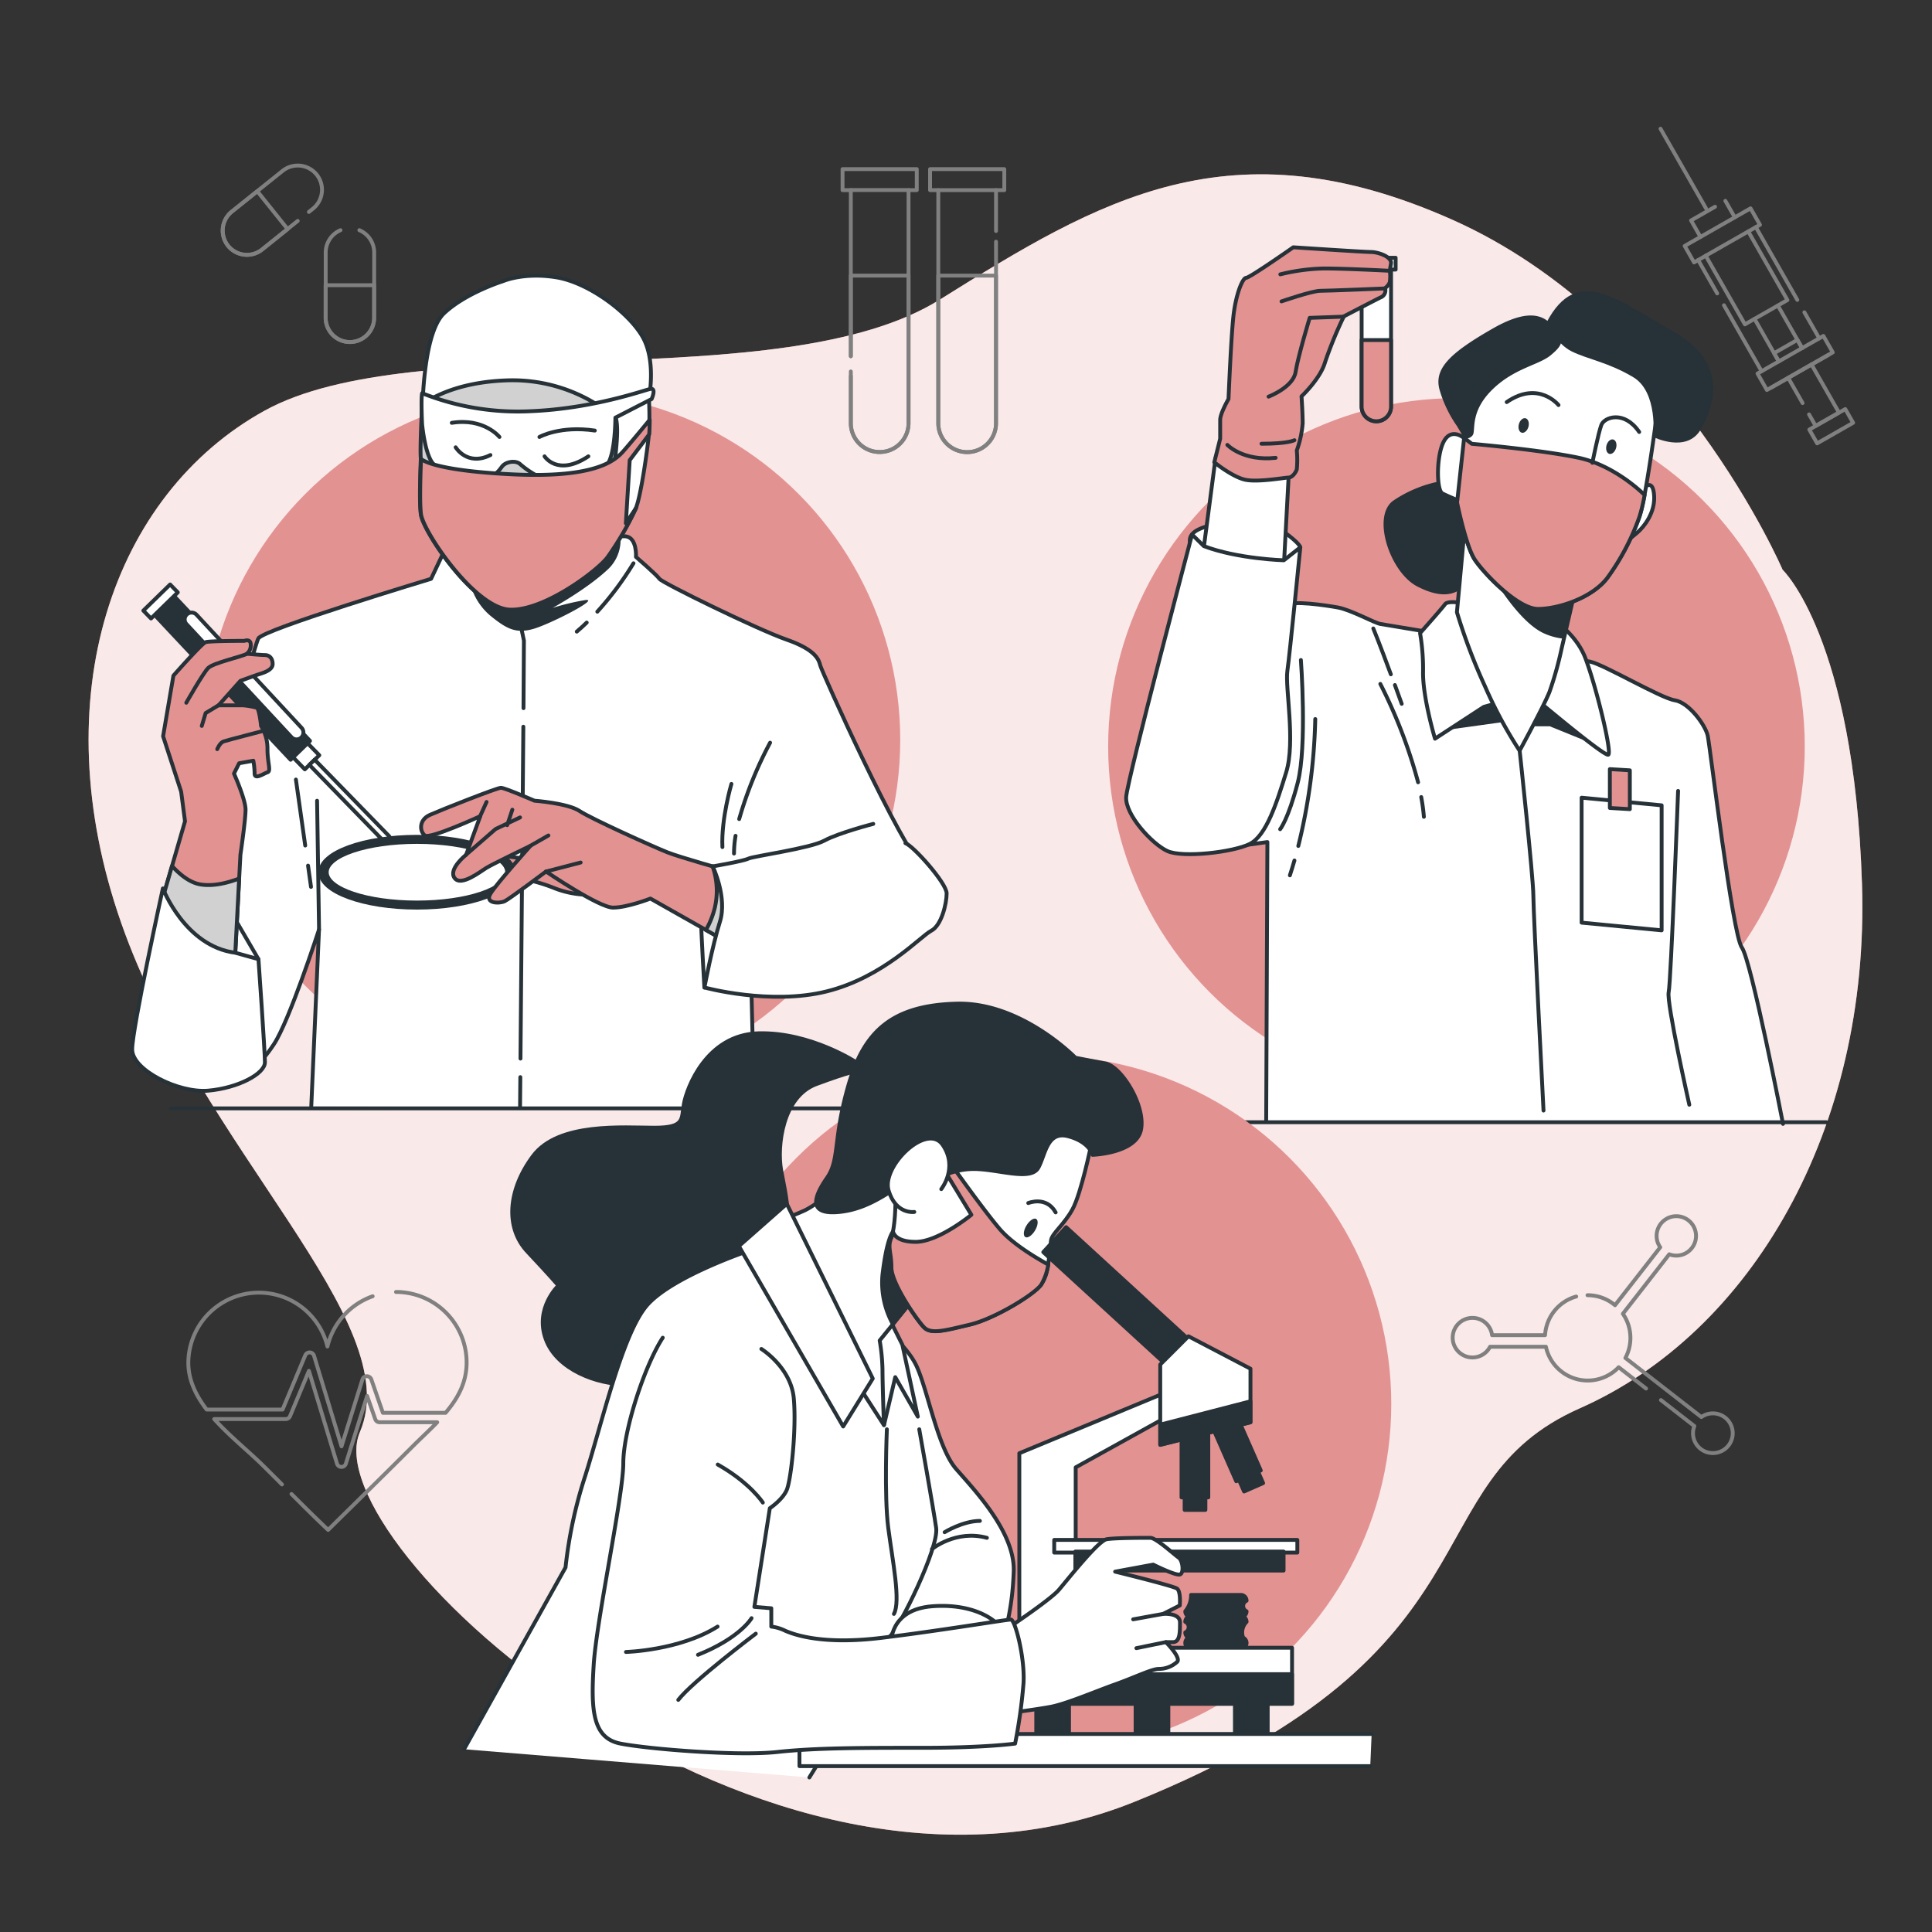 <svg xmlns="http://www.w3.org/2000/svg" viewBox="0 0 500 500"><rect x="0" y="0" width="500" height="500" fill="#333333" stroke="none"/><g id="freepik--background-simple--inject-16"><path d="M461.33,147.44S433.56,82.64,376,56.93,284.43,51.78,243.29,77.5,107.53,84.7,68.44,106.3,10.85,180.35,31.42,239s74.05,102.85,61.71,131.65S197,505.36,293.69,466.27s71-82.28,115.19-101.82,75.08-72,73-135.76S461.33,147.44,461.33,147.44Z" style="fill:#E39292"></path><path d="M461.33,147.44S433.56,82.64,376,56.93,284.43,51.78,243.29,77.5,107.53,84.7,68.44,106.3,10.85,180.35,31.42,239s74.05,102.85,61.71,131.65S197,505.36,293.69,466.27s71-82.28,115.19-101.82,75.08-72,73-135.76S461.33,147.44,461.33,147.44Z" style="fill:#fff;opacity:0.8"></path></g><g id="freepik--Graphics--inject-16"><path d="M93,59.57a6.29,6.29,0,0,1,3.84,5.79V82.25a6.28,6.28,0,0,1-6.28,6.27h0a6.27,6.27,0,0,1-6.27-6.27V65.36a6.3,6.3,0,0,1,3.83-5.79" style="fill:none;stroke:gray;stroke-linecap:round;stroke-linejoin:round"></path><path d="M90.54,88.52h0a6.27,6.27,0,0,1-6.27-6.27V73.8H96.82v8.45A6.28,6.28,0,0,1,90.54,88.52Z" style="fill:none;stroke:gray;stroke-linecap:round;stroke-linejoin:round"></path><path d="M77.05,57.17l-9.23,7.4a6.27,6.27,0,0,1-8.82-1h0a6.29,6.29,0,0,1,1-8.83L73.15,44.21a6.28,6.28,0,0,1,8.82,1h0A6.28,6.28,0,0,1,81,54l-1.06.85" style="fill:none;stroke:gray;stroke-linecap:round;stroke-linejoin:round"></path><path d="M59,63.61h0a6.29,6.29,0,0,1,1-8.83l6.59-5.28,7.85,9.79-6.59,5.28A6.27,6.27,0,0,1,59,63.61Z" style="fill:none;stroke:gray;stroke-linecap:round;stroke-linejoin:round"></path><path d="M407.92,335.54a11.07,11.07,0,0,0-8.06,10H386.15a5.12,5.12,0,1,0-.53,3h14.46a11.06,11.06,0,0,0,18.83,5.3l7.09,5.51" style="fill:none;stroke:gray;stroke-linecap:round;stroke-linejoin:round"></path><path d="M429.85,362.34l8.65,6.73a5,5,0,0,0-.35,1.82,5.14,5.14,0,1,0,2.16-4.16l-19.66-15.29A11,11,0,0,0,420,340l12-15.39a5.1,5.1,0,1,0-3.27-4.75,5,5,0,0,0,.94,2.93l-11.71,15a11,11,0,0,0-7.11-2.59" style="fill:none;stroke:gray;stroke-linecap:round;stroke-linejoin:round"></path><path d="M257.77,62.55v47a7.47,7.47,0,1,1-14.94,0V49.21h14.94V59.78" style="fill:none;stroke:gray;stroke-linecap:round;stroke-linejoin:round"></path><path d="M250.3,117h0a7.47,7.47,0,0,1-7.47-7.47V71.32h14.94v38.21A7.46,7.46,0,0,1,250.3,117Z" style="fill:none;stroke:gray;stroke-linecap:round;stroke-linejoin:round"></path><polyline points="257.77 49.21 259.91 49.21 259.91 43.77 240.7 43.77 240.7 49.21 242.83 49.21" style="fill:none;stroke:gray;stroke-linecap:round;stroke-linejoin:round"></polyline><path d="M220.19,92.18v-43h14.94v60.32a7.47,7.47,0,0,1-14.94,0V96.14" style="fill:none;stroke:gray;stroke-linecap:round;stroke-linejoin:round"></path><path d="M220.19,92.18V71.32h14.94v38.21a7.47,7.47,0,0,1-7.47,7.47h0a7.46,7.46,0,0,1-7.47-7.47V97.32" style="fill:none;stroke:gray;stroke-linecap:round;stroke-linejoin:round"></path><polyline points="235.13 49.21 237.26 49.21 237.26 43.77 218.05 43.77 218.05 49.21 220.19 49.21" style="fill:none;stroke:gray;stroke-linecap:round;stroke-linejoin:round"></polyline><path d="M96.44,335.47a18.32,18.32,0,0,0-11.7,13,18.26,18.26,0,0,0-36,4.19c0,4.49,1.95,8.48,4.74,12.13H73.13L79,350.75a1.23,1.23,0,0,1,1.18-.74,1.19,1.19,0,0,1,1.09.85l7.11,23.45L93.8,357a1.19,1.19,0,0,1,1.13-.84,1.26,1.26,0,0,1,1.16.81l3,8.66h16.23c3.11-3.66,5.44-7.76,5.44-13a18.27,18.27,0,0,0-18.27-18.27" style="fill:none;stroke:gray;stroke-linecap:round;stroke-linejoin:round"></path><path d="M75.44,386.65c3.13,3.13,6.27,6.26,9.48,9.29,7.33-7.24,14.71-14.44,22-21.74,2-2,4.2-4,6.23-6.12H98.25a1.2,1.2,0,0,1-1.14-.81l-2.1-6-5.5,17.52a1.2,1.2,0,0,1-1.15.85h0a1.21,1.21,0,0,1-1.15-.86l-7.26-24-4.89,11.72a1.22,1.22,0,0,1-1.11.75H55.44c4,4.45,8.94,8.38,12.65,12.05,1.63,1.61,3.26,3.24,4.88,4.87" style="fill:none;stroke:gray;stroke-linecap:round;stroke-linejoin:round"></path><polyline points="460.35 93.53 459.13 91.4 465.17 87.96 466.38 90.09" style="fill:none;stroke:gray;stroke-linecap:round;stroke-linejoin:round"></polyline><polyline points="466.51 104.31 462.79 97.8 462.79 97.78 468.81 94.34 468.82 94.34 475.92 106.78 469.88 110.22 468.18 107.25" style="fill:none;stroke:gray;stroke-linecap:round;stroke-linejoin:round"></polyline><rect x="468.54" y="108.23" width="10.72" height="4.09" transform="translate(940.15 -28.87) rotate(150.28)" style="fill:none;stroke:gray;stroke-linecap:round;stroke-linejoin:round"></rect><line x1="465.14" y1="77.61" x2="454.41" y2="58.78" style="fill:none;stroke:gray;stroke-linecap:round;stroke-linejoin:round"></line><line x1="470.82" y1="87.56" x2="466.97" y2="80.82" style="fill:none;stroke:gray;stroke-linecap:round;stroke-linejoin:round"></line><line x1="444.41" y1="75.93" x2="439.48" y2="67.3" style="fill:none;stroke:gray;stroke-linecap:round;stroke-linejoin:round"></line><line x1="455.9" y1="96.07" x2="446.16" y2="79" style="fill:none;stroke:gray;stroke-linecap:round;stroke-linejoin:round"></line><polyline points="458.34 100.33 462.79 97.8 462.79 97.78 468.81 94.34 468.82 94.34 473.25 91.81" style="fill:none;stroke:gray;stroke-linecap:round;stroke-linejoin:round"></polyline><polyline points="441.44 66.18 451.58 83.94 454.07 82.52 460.11 79.07 462.58 77.65 452.45 59.9" style="fill:none;stroke:gray;stroke-linecap:round;stroke-linejoin:round"></polyline><polyline points="466.38 90.09 465.17 87.96 460.11 79.07" style="fill:none;stroke:gray;stroke-linecap:round;stroke-linejoin:round"></polyline><polyline points="454.07 82.52 459.13 91.4 460.35 93.53" style="fill:none;stroke:gray;stroke-linecap:round;stroke-linejoin:round"></polyline><polyline points="462.79 97.78 458.34 100.33 457.27 100.93 454.85 96.67 455.9 96.07 460.35 93.53 466.38 90.09 470.82 87.56 471.89 86.94 474.32 91.2 473.25 91.81 468.82 94.34 468.81 94.34" style="fill:none;stroke:gray;stroke-linecap:round;stroke-linejoin:round"></polyline><polyline points="443.85 53.51 437.65 57.05 440.08 61.32" style="fill:none;stroke:gray;stroke-linecap:round;stroke-linejoin:round"></polyline><line x1="448.96" y1="56.25" x2="446.52" y2="51.98" style="fill:none;stroke:gray;stroke-linecap:round;stroke-linejoin:round"></line><polygon points="441.44 66.18 452.45 59.9 454.41 58.78 455.48 58.18 453.04 53.92 448.96 56.25 440.08 61.32 435.99 63.65 438.42 67.91 439.48 67.31 441.44 66.18" style="fill:none;stroke:gray;stroke-linecap:round;stroke-linejoin:round"></polygon><line x1="441.5" y1="53.91" x2="429.74" y2="33.31" style="fill:none;stroke:gray;stroke-linecap:round;stroke-linejoin:round"></line></g><g id="freepik--character-3--inject-16"><circle cx="376.93" cy="193.18" r="90.14" style="fill:#E39292"></circle><path d="M327.69,290l.31-72.08s-12.73,1.76-14.86,2.07-3.11-2.16-9.21-8.25-5.17-22.84,2.75-28.32,25.27-25.59,26.49-26.81,9.75,0,13.1.61,9.44,4,11,4.27,12.8,2.13,12.8,2.13l41.42,7.61c3.35.61,18.27,9.44,21.93,10s7.92,6.4,8.53,9.14,6.39,51.47,8.83,54.82,10.66,45.67,10.66,45.67" style="fill:#fff;stroke:#263238;stroke-linecap:round;stroke-linejoin:round"></path><polygon points="397.4 187.46 401.17 187.46 412.13 191.91 399.8 180.94 397.4 187.46" style="fill:#263238;stroke:#263238;stroke-linecap:round;stroke-linejoin:round"></polygon><polygon points="373.75 188.49 388.49 186.43 383.35 178.89 373.75 188.49" style="fill:#263238;stroke:#263238;stroke-linecap:round;stroke-linejoin:round"></polygon><path d="M336.67,170.81s1.65,22.29-.83,31.79-4.54,12-4.54,12" style="fill:none;stroke:#263238;stroke-linecap:round;stroke-linejoin:round"></path><path d="M335,222.69c-.37,1.28-.76,2.56-1.18,3.85" style="fill:#fff;stroke:#263238;stroke-linecap:round;stroke-linejoin:round"></path><path d="M340.39,186.09A149.55,149.55,0,0,1,336,218.93" style="fill:#fff;stroke:#263238;stroke-linecap:round;stroke-linejoin:round"></path><path d="M437.19,285.9s-5.94-26.39-5.34-29.13,2.44-52.08,2.44-52.08" style="fill:none;stroke:#263238;stroke-linecap:round;stroke-linejoin:round"></path><path d="M361,177.29q.82,2.27,1.76,4.86" style="fill:none;stroke:#263238;stroke-linecap:round;stroke-linejoin:round"></path><path d="M355.41,162.65s1.65,4,4.54,11.86" style="fill:none;stroke:#263238;stroke-linecap:round;stroke-linejoin:round"></path><path d="M367.81,206.28a49.19,49.19,0,0,1,.69,5.11" style="fill:none;stroke:#263238;stroke-linecap:round;stroke-linejoin:round"></path><path d="M357.23,177A130.64,130.64,0,0,1,367,202.45" style="fill:none;stroke:#263238;stroke-linecap:round;stroke-linejoin:round"></path><path d="M393.29,194.28s3.54,32.94,3.54,37.51,2.63,55.62,2.63,55.62" style="fill:none;stroke:#263238;stroke-linecap:round;stroke-linejoin:round"></path><polygon points="430.03 240.77 409.32 238.78 409.32 206.44 430.03 208.42 430.03 240.77" style="fill:#fff;stroke:#263238;stroke-linecap:round;stroke-linejoin:round"></polygon><polygon points="421.8 209.41 416.63 209.1 416.63 199.05 421.8 199.36 421.8 209.41" style="fill:#E39292;stroke:#263238;stroke-linecap:round;stroke-linejoin:round"></polygon><path d="M376.79,155.87s-2.32-.26-2.83.52-6.45,7.47-6.45,7.47a54.78,54.78,0,0,1,.77,10.31c0,6.7,3.1,17,3.1,17L384,182.94l8.25-2.32a14.27,14.27,0,0,1,4.89,0s18.05,15.21,19.08,14.69-3.09-17.53-5.93-25-10.83-11.6-10.83-11.6S381.17,155.36,376.79,155.87Z" style="fill:#fff;stroke:#263238;stroke-linecap:round;stroke-linejoin:round"></path><path d="M373.44,124.42a32.61,32.61,0,0,0-12.89,5.16c-5.67,4.12-.77,18.56,6.19,22.17s11.85,2.57,14.69-3.87,1.55-19.59-.26-21.65S373.44,124.42,373.44,124.42Z" style="fill:#263238"></path><path d="M379.63,130.35l-2.58,28.1a149.59,149.59,0,0,0,7.22,19.07,114.47,114.47,0,0,0,9,16.76s6.18-11.34,7.73-15.21A90.27,90.27,0,0,0,404.11,168L408,151.23s-7-1.8-15.47-8.25A65,65,0,0,1,379.63,130.35Z" style="fill:#fff;stroke:#263238;stroke-linecap:round;stroke-linejoin:round"></path><path d="M408,151.23s-7-1.8-15.47-8.25a74.12,74.12,0,0,1-6.32-5.37v11.51s6.49,11.37,13,14.62a16.39,16.39,0,0,0,5.55,1.56Z" style="fill:#263238"></path><path d="M425.77,126s2.06-2.06,2.32,2.32-2.58,8-4.39,9.54-2.57,2.06-2.57,2.06Z" style="fill:#fff;stroke:#263238;stroke-linecap:round;stroke-linejoin:round"></path><path d="M408,85.48a26.13,26.13,0,0,0-19.12,4.78c-9.16,6.77-10,23.11-10,23.11s-3.18-2.79-5.18.79-2,12.75-.39,13.55,3.58,1.59,3.58,1.59,2.39,11.95,4.78,15.54,11.16,12.75,16.34,12.75,13.94-2.79,17.92-8a61.77,61.77,0,0,0,8.37-15.94c1.59-4.38,4.38-25.49,4.38-25.49s1.19-9.56-6.37-16.33S408,85.48,408,85.48Z" style="fill:#fff;stroke:#263238;stroke-linecap:round;stroke-linejoin:round"></path><path d="M381.69,144.84c2.39,3.58,11.16,12.75,16.34,12.75s13.94-2.79,17.92-8a61.77,61.77,0,0,0,8.37-15.94,44.52,44.52,0,0,0,1.3-5.54c-1-1-8.09-7.74-17.12-9.65-9.8-2.06-27.59-3.6-27.59-3.6l-2-1.52-1.82,16.72C377.66,132.82,379.67,141.81,381.69,144.84Z" style="fill:#E39292;stroke:#263238;stroke-linecap:round;stroke-linejoin:round"></path><path d="M412.1,119.78s1.55-7.73,2.32-9.79,5.93-3.87,9.8,1.8" style="fill:none;stroke:#263238;stroke-linecap:round;stroke-linejoin:round"></path><path d="M403.34,104.83s-5.15-6.44-13.4-.77" style="fill:none;stroke:#263238;stroke-linecap:round;stroke-linejoin:round"></path><path d="M395.56,110.46c-.28,1-1.07,1.71-1.75,1.52s-1-1.17-.73-2.2,1.07-1.72,1.75-1.53S395.84,109.43,395.56,110.46Z" style="fill:#263238"></path><path d="M418.24,115.94c-.28,1-1.07,1.71-1.75,1.52s-1-1.17-.73-2.2,1.07-1.71,1.75-1.52S418.53,114.91,418.24,115.94Z" style="fill:#263238"></path><path d="M378.9,113.37a2,2,0,0,0,2.27-.8c.78-1.29-.77-5.93,4.9-11.6s12.12-6.45,15.21-9,3.61-3.86,1.55-6.44-5.16-7-16.5-.51-15.47,10.56-13.66,16.23a31.72,31.72,0,0,0,4.38,9Z" style="fill:#263238"></path><path d="M400.25,83.44s2.32,5.41,6.44,7.47,9.54,2.84,16,6.71,5.16,15.46,5.16,15.46,8.76,4.38,12.37-2.06,7-17.27-7.22-25.26S408.24,68.23,400.25,83.44Z" style="fill:#263238"></path><path d="M360,68.54v36.71a3.81,3.81,0,0,1-3.81,3.8h0a3.81,3.81,0,0,1-3.8-3.8V68.54Z" style="fill:#fff;stroke:#263238;stroke-linecap:round;stroke-linejoin:round"></path><path d="M360,88v17.22a3.81,3.81,0,0,1-3.81,3.8h0a3.81,3.81,0,0,1-3.8-3.8V88Z" style="fill:#E39292;stroke:#263238;stroke-linecap:round;stroke-linejoin:round"></path><rect x="351.14" y="66.71" width="10.05" height="3.05" style="fill:#fff;stroke:#263238;stroke-linecap:round;stroke-linejoin:round"></rect><path d="M336.52,141.64s0-.91-4.26-4-20.41-3.35-23.76.61,8.53,14.92,11.88,16.45,9.44-1.22,11.27-3.35S336.52,141.64,336.52,141.64Z" style="fill:#fff;stroke:#263238;stroke-linecap:round;stroke-linejoin:round"></path><path d="M314.59,118.49l-3,22.84s5.79,7.92,11,8.23,9.75-4.57,9.75-4.57l1.22-22.84S321.6,121.84,314.59,118.49Z" style="fill:#fff;stroke:#263238;stroke-linecap:round;stroke-linejoin:round"></path><path d="M317.94,103.26s.61-14.92,1.22-21,2.44-10.36,3.35-10.36S334.7,64,334.7,64s18.27,1.22,20.1,1.22,5.48,1.22,5.18,3l-.31,1.82a9.57,9.57,0,0,1,0,3,3.4,3.4,0,0,1-1.22,1.52,1.94,1.94,0,0,1-1.22,2.44c-1.82.91-9.44,4.87-9.44,4.87a105.47,105.47,0,0,0-4.87,11.88c-1.22,4.27-6.09,8.83-6.09,8.83s.3,4.27.3,7a27.23,27.23,0,0,1-1.52,7,26,26,0,0,1,0,4.88c-.3.91-1.22,2.13-2.13,2.13s-7.62,1.22-11,.61-8.22-4.57-8.22-4.57l1.52-6.09v-4.88C315.81,106.92,317.94,103.26,317.94,103.26Z" style="fill:#E39292;stroke:#263238;stroke-linecap:round;stroke-linejoin:round"></path><path d="M328.3,102.65s6.4-2.43,7-6.39,3.65-14,3.65-14l8.83-.31" style="fill:none;stroke:#263238;stroke-linecap:round;stroke-linejoin:round"></path><path d="M331.65,78s7.92-2.74,10.05-2.74,16.75-.61,16.75-.61" style="fill:none;stroke:#263238;stroke-linecap:round;stroke-linejoin:round"></path><path d="M331.35,71a51.33,51.33,0,0,1,11.26-1.52c5.49,0,17.06.6,17.06.6" style="fill:none;stroke:#263238;stroke-linecap:round;stroke-linejoin:round"></path><path d="M317.64,115.14s4,4.26,12.49,3.35" style="fill:none;stroke:#263238;stroke-linecap:round;stroke-linejoin:round"></path><path d="M335,113.92s-1.52.92-8.53.92" style="fill:none;stroke:#263238;stroke-linecap:round;stroke-linejoin:round"></path><path d="M311.55,141.33l-3.05-3s-16.75,63.35-17.05,67.92,6.7,12.18,10.66,14,17.05.3,21.32-1.83,7-10.66,9.44-18.58-.31-21.93.3-26.19,3.35-32,3.35-32L332.26,145S320.38,144.68,311.55,141.33Z" style="fill:#fff;stroke:#263238;stroke-linecap:round;stroke-linejoin:round"></path><line x1="313.45" y1="290.43" x2="472.65" y2="290.43" style="fill:none;stroke:#263238;stroke-linecap:round;stroke-linejoin:round"></line></g><g id="freepik--character-1--inject-16"><circle cx="142.84" cy="191.48" r="90.14" style="fill:#E39292"></circle><path d="M80.56,286.26l2-45.69s-7.68,23.68-11.68,29.68-7,8.34-12.67,7.34-16.34-18.35-16.34-27,9-30.68,11-35.68,12.68-47.36,14-49.7,44.69-15.41,44.69-15.41l3-6.34s44.36-5,47.36-4.66,2.67,5.33,2.67,5.33,5.41,4.68,6.08,5.68,25.27,13.07,32.94,15.74,8.34,5.33,8.67,6.67,20.35,46.36,27.69,54-11.34,22.34-17.68,25-15,1.33-18-3.33S194,237.23,194,237.23L195.23,287" style="fill:#fff;stroke:#263238;stroke-linecap:round;stroke-linejoin:round"></path><line x1="82.57" y1="240.57" x2="82.06" y2="207.23" style="fill:none;stroke:#263238;stroke-linecap:round;stroke-linejoin:round"></line><line x1="79.72" y1="224.02" x2="80.49" y2="229.53" style="fill:none;stroke:#263238;stroke-linecap:round;stroke-linejoin:round"></line><line x1="76.58" y1="201.75" x2="78.99" y2="218.82" style="fill:none;stroke:#263238;stroke-linecap:round;stroke-linejoin:round"></line><path d="M190.36,216.31a28.38,28.38,0,0,0-.4,4.58" style="fill:none;stroke:#263238;stroke-linecap:round;stroke-linejoin:round"></path><path d="M199.3,192.21a100.82,100.82,0,0,0-8,19.76" style="fill:none;stroke:#263238;stroke-linecap:round;stroke-linejoin:round"></path><path d="M189.29,202.88s-2.67,9-2.33,16.34" style="fill:none;stroke:#263238;stroke-linecap:round;stroke-linejoin:round"></path><path d="M151.84,161.12c-.82.8-1.68,1.59-2.57,2.34" style="fill:none;stroke:#263238;stroke-linecap:round;stroke-linejoin:round"></path><path d="M163.94,145.78a81.18,81.18,0,0,1-9.35,12.52" style="fill:none;stroke:#263238;stroke-linecap:round;stroke-linejoin:round"></path><line x1="134.66" y1="278.76" x2="134.59" y2="286.59" style="fill:none;stroke:#263238;stroke-linecap:round;stroke-linejoin:round"></line><line x1="135.44" y1="188.07" x2="134.7" y2="273.96" style="fill:none;stroke:#263238;stroke-linecap:round;stroke-linejoin:round"></line><polyline points="134.26 159.45 135.59 165.79 135.48 183.27" style="fill:none;stroke:#263238;stroke-linecap:round;stroke-linejoin:round"></polyline><path d="M66.89,248.24l-7-12-.34,13.68S64.56,251.24,66.89,248.24Z" style="fill:#fff;stroke:#263238;stroke-linecap:round;stroke-linejoin:round"></path><polygon points="80.23 191.74 75.21 196.63 39.54 158.63 44.56 153.74 80.23 191.74" style="fill:#263238;stroke:#263238;stroke-linecap:round;stroke-linejoin:round"></polygon><rect x="36.71" y="154.25" width="9.68" height="2.85" transform="translate(-96.85 73.17) rotate(-44.26)" style="fill:#fff;stroke:#263238;stroke-linecap:round;stroke-linejoin:round"></rect><rect x="76.62" y="193.57" width="5.23" height="4.34" transform="translate(-114.11 110.84) rotate(-44.26)" style="fill:#fff;stroke:#263238;stroke-linecap:round;stroke-linejoin:round"></rect><path d="M78,190.83h0a1.77,1.77,0,0,1-2.51,0L48.32,161.57a1.77,1.77,0,0,1,0-2.51h0a1.77,1.77,0,0,1,2.51,0L78,188.31A1.78,1.78,0,0,1,78,190.83Z" style="fill:#fff;stroke:#263238;stroke-linecap:round;stroke-linejoin:round"></path><path d="M89.71,193.25h1.91a0,0,0,0,1,0,0v27.57a.87.87,0,0,1-.87.87h-.16a.88.88,0,0,1-.88-.88V193.25A0,0,0,0,1,89.71,193.25Z" transform="translate(-119.03 122.08) rotate(-44.24)" style="fill:#fff;stroke:#263238;stroke-linecap:round;stroke-linejoin:round"></path><path d="M46.88,204.88l-4.67-14.34,2.67-15.68s7.34-8.33,8.34-8.67,10-.33,10-.33,1.67-.67,1.67,1a2.77,2.77,0,0,1-1,2.33s3.67.34,4.67.34,2,.67,2,2.33-2.67,2.34-3.67,2.67-4.67,1.67-4.67,1.67l-5.67,6.34h6.34a18.37,18.37,0,0,1,3.67.66c.66,1,1,4.67,1,4.67a11.12,11.12,0,0,1,1.66,6c0,3.66,1,5.67,0,6s-3.33,2-3.33.33a19.56,19.56,0,0,0-.33-3.33l-3.67.66-1.34,2.67s3,6.67,3,9.34-1.33,11.67-1.33,11.67l-1.33,25.35a22.66,22.66,0,0,1-8.67-2.33c-5-2.34-10.34-11-10.34-11l6-20.68Z" style="fill:#E39292;stroke:#263238;stroke-linecap:round;stroke-linejoin:round"></path><path d="M51.88,228.89c-2.81-.46-5.4-2.62-7.36-4.77l-2.64,9.11s5.33,8.67,10.33,11a22.73,22.73,0,0,0,8.68,2.33l1-19.2C59.21,228.39,55.33,229.47,51.88,228.89Z" style="fill:#d1d1d1;stroke:#263238;stroke-linecap:round;stroke-linejoin:round"></path><path d="M56.22,193.88s.66-1.67,1.66-2,10-2.66,10-2.66" style="fill:none;stroke:#263238;stroke-linecap:round;stroke-linejoin:round"></path><polyline points="52.22 187.87 53.22 184.54 56.55 182.53" style="fill:none;stroke:#263238;stroke-linecap:round;stroke-linejoin:round"></polyline><path d="M48.21,181.87s4.34-7.67,5.67-9,9-3,10-3.67" style="fill:none;stroke:#263238;stroke-linecap:round;stroke-linejoin:round"></path><path d="M60.89,246.57l6,1.67s1.67,23.68,1.67,26.68-7,6.67-14.68,7.34S34.2,276.92,34.2,271.59s7.95-41.67,7.95-41.67S47.88,244.9,60.89,246.57Z" style="fill:#fff;stroke:#263238;stroke-linecap:round;stroke-linejoin:round"></path><path d="M151.94,231.56a24.67,24.67,0,0,1-8.34-1.66,43,43,0,0,0-9.67-2.67c-2-.34-5.67,1.33-8.34-.34s-5-3-.67-4.67,11.34.34,14,.67,7.67-.67,7.67-.67Z" style="fill:#E39292;stroke:#263238;stroke-linecap:round;stroke-linejoin:round"></path><ellipse cx="107.91" cy="225.73" rx="25.01" ry="9.17" style="fill:#263238;stroke:#263238;stroke-linecap:round;stroke-linejoin:round"></ellipse><ellipse cx="107.91" cy="225.73" rx="23.35" ry="7.84" style="fill:#fff;stroke:#263238;stroke-linecap:round;stroke-linejoin:round"></ellipse><path d="M182.29,255.58s-.86-15.1-.86-17.45,10.95,1.57,10.95,1.57S186.67,254.24,182.29,255.58Z" style="fill:#fff;stroke:#263238;stroke-linecap:round;stroke-linejoin:round"></path><path d="M188,225.23s-12-3.34-15.34-4.67-19.68-8.67-22.68-10.68-11.68-2.66-11.68-2.66-7.67-3.34-8.67-3.34-15.34,5.67-18.34,7-2.67,4.34-1.34,5.34,14.35-5,14.35-5l-3.67,10s-4.67,3.67-3,6,6.68-1.67,8.34-2.67,11.34-5.67,11.34-5.67-8.67,9.67-10.34,12.34,2.34,2.67,3.67,2,10.67-7.67,10.67-7.67,13.68,9.34,17.35,9.34,9.67-2.34,9.67-2.34L189,244.24s3.33-5.67,3.67-9.68.33-9,.33-9Z" style="fill:#E39292;stroke:#263238;stroke-linecap:round;stroke-linejoin:round"></path><polyline points="120.59 221.22 128.26 214.55 134.59 211.55" style="fill:none;stroke:#263238;stroke-linecap:round;stroke-linejoin:round"></polyline><line x1="124.26" y1="211.22" x2="125.92" y2="207.55" style="fill:none;stroke:#263238;stroke-linecap:round;stroke-linejoin:round"></line><line x1="131.26" y1="213.55" x2="132.59" y2="209.55" style="fill:none;stroke:#263238;stroke-linecap:round;stroke-linejoin:round"></line><line x1="141.26" y1="225.56" x2="150.27" y2="223.22" style="fill:none;stroke:#263238;stroke-linecap:round;stroke-linejoin:round"></line><line x1="137.26" y1="218.89" x2="141.93" y2="216.22" style="fill:none;stroke:#263238;stroke-linecap:round;stroke-linejoin:round"></line><path d="M184.43,224.23A19.21,19.21,0,0,1,185,234.9a22.48,22.48,0,0,1-2.3,5.78l6.3,3.56s3.33-5.67,3.67-9.68.33-9,.33-9l-5-.33Z" style="fill:#d1d1d1;stroke:#263238;stroke-linecap:round;stroke-linejoin:round"></path><path d="M226,213.22s-9,2.33-12.68,4.34-18.34,4-19.67,4.66-9.2,2-9.2,2,3.86,8,1.86,14.34-4,17-4,17,17,4.67,31.68,1,24.35-14.34,27-15.68,4-7,4-9.67-8.67-12.34-10.67-13" style="fill:#fff;stroke:#263238;stroke-linecap:round;stroke-linejoin:round"></path><path d="M130.26,72.74s-9.67,3-15.34,8.34-5.67,26-5.67,28.68-1,18.68-.34,23.35,14,24.34,23,24.68,23-10.34,25.34-13.68a81.89,81.89,0,0,0,7.34-12.67c1.33-3.34,3-15.34,3.34-19a80.54,80.54,0,0,0,0-9.34s2-9.67-1.67-16-14-14-22.35-15.34S130.26,72.74,130.26,72.74Z" style="fill:#fff;stroke:#263238;stroke-linecap:round;stroke-linejoin:round"></path><path d="M109.25,104.76s7-6,22.68-6.34a41.17,41.17,0,0,1,26,8.67s2.34-1.67,1.67,7.34-1.67,11-9,13.67-23.68,4.67-30.68,2.67-10.7-9.66-11-12S109.25,104.76,109.25,104.76Z" style="fill:#d1d1d1;stroke:#263238;stroke-linecap:round;stroke-linejoin:round"></path><path d="M109.25,101.76a66.93,66.93,0,0,0,28,4.66c16.34-.66,29.38-5.43,31.05-5.76s.34,2.61.34,2.61l-9.38,4.82s0,9-2,12-6.33,5-11,5-9-2.66-11.68-5c-1.11-1-3.66-.67-4.67.67s-2.33,3.33-6.67,3-9.33-1.34-11.34-4-2.66-10-2.66-10S108.91,103.09,109.25,101.76Z" style="fill:#fff;stroke:#263238;stroke-linecap:round;stroke-linejoin:round"></path><path d="M122.18,152.58a16,16,0,0,0,5.11,7.08c3.93,3.14,6.29,4.32,10.61,3.14s18.08-8.25,13.36-7.47a60.68,60.68,0,0,0-8.25,2s8.65-4.72,14.15-9.83a10.31,10.31,0,0,0,2.75-11.39S121.79,147.87,119,146.29,122.18,152.58,122.18,152.58Z" style="fill:#263238"></path><path d="M168,112.43c.1-1.14.14-2.48.14-3.78-.88,1.07-4.75,5.76-6.81,8.11-2.34,2.67-7.68,7-28.69,6s-23.68-4-23.68-4h0c-.21,5.43-.36,11.7,0,14.34.67,4.67,14,24.34,23,24.68s23-10.34,25.34-13.68a81.89,81.89,0,0,0,7.34-12.67l-2.67,4,1-16.34Z" style="fill:#E39292;stroke:#263238;stroke-linecap:round;stroke-linejoin:round"></path><path d="M129.26,113.09s-4-5-12.34-3.66" style="fill:none;stroke:#263238;stroke-linecap:round;stroke-linejoin:round"></path><path d="M139.6,113.09s5.33-3,14.34-1.66" style="fill:none;stroke:#263238;stroke-linecap:round;stroke-linejoin:round"></path><path d="M117.92,115.76s3,5,9,2" style="fill:none;stroke:#263238;stroke-linecap:round;stroke-linejoin:round"></path><path d="M140.93,118.1s3.34,5.33,11.34,0" style="fill:none;stroke:#263238;stroke-linecap:round;stroke-linejoin:round"></path><line x1="44.19" y1="286.85" x2="235.08" y2="286.85" style="fill:none;stroke:#263238;stroke-linecap:round;stroke-linejoin:round"></line></g><g id="freepik--character-2--inject-16"><circle cx="269.92" cy="363.33" r="90.14" style="fill:#E39292"></circle><path d="M221.86,275.07s-12-8-25.53-7.66S177.72,281.64,177,285.65s.37,6.2-7.65,6.2-24.81-1.46-31.37,7.3-7.3,18.6-1.46,24.8,8,8.75,8,8.75-6.2,5.84-3.28,13.86,13.5,11.67,20.43,11.67,17.5-9.85,20.42-15.68,11.31-4,17.87-13.13,3.29-20.43,2.19-26.63.37-19,9.12-22.24,10.21-3.29,10.21-3.29Z" style="fill:#263238;stroke:#263238;stroke-linecap:round;stroke-linejoin:round"></path><path d="M120.1,452.7l26.26-47.05a115.88,115.88,0,0,1,5.1-23.71c4.38-13.86,9.49-36.11,15.69-43.77s27-14.59,27-14.59,20.06,8.76,25.53,12.77,14.59,10.94,17.5,17.14,5.48,21.15,10.22,26.62,15.32,16.42,14.95,26.63-2.19,14.22-2.19,16.78-5.1-.54-14.58.55-16.23,4.21-17,5.3S209.46,460,209.46,460" style="fill:#fff;stroke:#263238;stroke-linecap:round;stroke-linejoin:round"></path><path d="M237.9,369.9s3.65,20.43,4.38,25.53-9.48,25.9-12,28.09" style="fill:none;stroke:#263238;stroke-linecap:round;stroke-linejoin:round"></path><path d="M229.52,369.9s-.73,17.14.36,25.53,3.28,19,1.46,22.25" style="fill:none;stroke:#263238;stroke-linecap:round;stroke-linejoin:round"></path><path d="M241.19,400.9s6.2-5.1,14.22-2.91" style="fill:none;stroke:#263238;stroke-linecap:round;stroke-linejoin:round"></path><path d="M244.47,396.53s4.74-2.92,9.12-2.92" style="fill:none;stroke:#263238;stroke-linecap:round;stroke-linejoin:round"></path><path d="M230.24,341.45l3.29,6.57,4,18.6-5.84-10.21-2.91,12.4-3.65-22.61S226.6,338.54,230.24,341.45Z" style="fill:#fff;stroke:#263238;stroke-linecap:round;stroke-linejoin:round"></path><path d="M215.66,307.9s-4.38,4-7.66,5.47-7.3,2.92-7.3,2.92l20.06,40.12,8,12.4s-.37-10.58-.37-14.23a50.11,50.11,0,0,0-.73-7.66l9.48-11.67s2.92-27,.37-31.36S220.4,303.16,215.66,307.9Z" style="fill:#fff;stroke:#263238;stroke-linecap:round;stroke-linejoin:round"></path><path d="M238.07,325.09l-7-6.26s-1.58,1.5-2.7,11.22a22.22,22.22,0,0,0,2.71,12.65l6-7.45S237.66,330.73,238.07,325.09Z" style="fill:#263238;stroke:#263238;stroke-linecap:round;stroke-linejoin:round"></path><path d="M282.39,296.29s-2.59,12.56-4.8,16.62S272.26,319.2,272,321c-.75,6.23-.73,8.86-2.58,11.45s-12.19,8.87-18.47,10.34-10,2.59-11.83.74-8.49-11.45-8.49-15.51-1.11-5.17,0-7.76,1.11-9.24,1.11-9.24,0-3.32,4.43-8.86,12.93-7,19.21-7,7-4.44,13.67-6.28S280.54,292.59,282.39,296.29Z" style="fill:#fff;stroke:#263238;stroke-linecap:round;stroke-linejoin:round"></path><path d="M267.86,318.46c-.77,1.29-1.9,2.05-2.51,1.69s-.48-1.72.3-3,1.9-2.05,2.51-1.69S268.64,317.16,267.86,318.46Z" style="fill:#263238"></path><path d="M266.11,311.35s4.67-1.93,7.09,2.42" style="fill:none;stroke:#263238;stroke-linecap:round;stroke-linejoin:round"></path><path d="M269.46,332.49a14.89,14.89,0,0,0,1.83-5.22c-2.87-1.57-9.19-5.27-12.55-9.19-4.43-5.17-13.29-17.73-13.29-17.73L244,302.2l7.39,12.19s-8.5,7-14.41,7c-4.6,0-5.62-1.78-5.84-2.58a9.29,9.29,0,0,1-.44,1.47c-1.11,2.59,0,3.69,0,7.76s6.65,13.67,8.49,15.51,5.55.74,11.83-.74S267.61,335.08,269.46,332.49Z" style="fill:#E39292;stroke:#263238;stroke-linecap:round;stroke-linejoin:round"></path><path d="M242.49,305.15a18.87,18.87,0,0,1,10.71-2.58c6.28.37,13.67,2.95,15.52-.37s2.22-9.61,7.76-8.13,6.28,4.8,6.28,4.8,11.45-.37,12.56-6.65-5.17-16.25-9.24-17-7.76-1.48-7.76-1.48-14-14.41-30.66-14-24,7-28.07,21.06-2.22,19.21-5.55,24-5.17,9.61,3,8.87,13.67-5.91,17.73-7.76A12,12,0,0,1,242.49,305.15Z" style="fill:#263238;stroke:#263238;stroke-linecap:round;stroke-linejoin:round"></path><path d="M243.6,307.74s4.43-5.54.37-11.45-15.89,5.54-14,11.82,6.65,5.54,6.65,5.54" style="fill:#fff;stroke:#263238;stroke-linecap:round;stroke-linejoin:round"></path><polygon points="203.62 311.55 225.87 356.77 218.21 369.17 191.22 322.49 203.62 311.55" style="fill:#fff;stroke:#263238;stroke-linecap:round;stroke-linejoin:round"></polygon><path d="M230.62,425.3s-.51-8.73,10.62-9.6S261,419.62,261.47,427s-22.26,2.62-24.79,2.62S230.62,425.3,230.62,425.3Z" style="fill:#fff;stroke:#263238;stroke-linecap:round;stroke-linejoin:round"></path><polyline points="354.98 448.75 206.9 448.75 206.9 457.07 354.62 457.07" style="fill:#fff;stroke:#263238;stroke-linecap:round;stroke-linejoin:round"></polyline><polygon points="302.46 360.06 263.8 376.1 263.8 435.92 278.39 435.92 278.39 379.75 305.38 364.8 302.46 360.06" style="fill:#fff;stroke:#263238;stroke-linecap:round;stroke-linejoin:round"></polygon><path d="M322.61,417a1.51,1.51,0,0,1,0-2.74,1.5,1.5,0,0,0-1.5-1.5H308.25a6.41,6.41,0,0,1-1.5,4.24,1.51,1.51,0,0,0,.88,1.37,1.48,1.48,0,0,0-.88,1.36,1.51,1.51,0,0,1,0,2.74,1.51,1.51,0,0,0,.88,1.37,1.48,1.48,0,0,0-.88,1.36,1.5,1.5,0,0,0,1.5,1.51h12.86a1.5,1.5,0,0,0,1.5-1.51,1.48,1.48,0,0,0-.88-1.36,3.89,3.89,0,0,1,.88-4.11,1.48,1.48,0,0,0-.88-1.36A1.51,1.51,0,0,0,322.61,417Z" style="fill:#263238;stroke:#263238;stroke-linecap:round;stroke-linejoin:round"></path><rect x="263.53" y="426.44" width="70.85" height="14.5" style="fill:#fff;stroke:#263238;stroke-linecap:round;stroke-linejoin:round"></rect><rect x="263.53" y="433.27" width="70.85" height="7.66" style="fill:#263238;stroke:#263238;stroke-linecap:round;stroke-linejoin:round"></rect><rect x="268.18" y="440.66" width="8.48" height="7.93" style="fill:#263238;stroke:#263238;stroke-linecap:round;stroke-linejoin:round"></rect><rect x="293.89" y="440.66" width="8.48" height="7.93" style="fill:#263238;stroke:#263238;stroke-linecap:round;stroke-linejoin:round"></rect><rect x="319.6" y="440.66" width="8.48" height="7.93" style="fill:#263238;stroke:#263238;stroke-linecap:round;stroke-linejoin:round"></rect><rect x="272.83" y="398.53" width="62.92" height="3.28" style="fill:#fff;stroke:#263238;stroke-linecap:round;stroke-linejoin:round"></rect><rect x="278.3" y="401.54" width="53.89" height="4.92" style="fill:#263238;stroke:#263238;stroke-linecap:round;stroke-linejoin:round"></rect><rect x="287.14" y="312.64" width="8.75" height="50.33" transform="translate(-154.49 324.53) rotate(-47.5)" style="fill:#263238;stroke:#263238;stroke-linecap:round;stroke-linejoin:round"></rect><rect x="305.78" y="369.65" width="6.93" height="17.87" style="fill:#263238;stroke:#263238;stroke-linecap:round;stroke-linejoin:round"></rect><rect x="306.58" y="387.77" width="5.38" height="2.99" style="fill:#263238;stroke:#263238;stroke-linecap:round;stroke-linejoin:round"></rect><rect x="316.05" y="364.85" width="6.93" height="17.87" transform="translate(-123.44 160.25) rotate(-23.74)" style="fill:#263238;stroke:#263238;stroke-linecap:round;stroke-linejoin:round"></rect><rect x="321.14" y="382.05" width="5.38" height="2.99" transform="translate(-127.01 162.82) rotate(-23.74)" style="fill:#263238;stroke:#263238;stroke-linecap:round;stroke-linejoin:round"></rect><polygon points="307.57 345.83 300.27 353.13 300.27 373.92 323.62 368.08 323.62 354.22 307.57 345.83" style="fill:#fff;stroke:#263238;stroke-linecap:round;stroke-linejoin:round"></polygon><polygon points="323.62 362.66 300.27 368.69 300.27 373.92 323.62 368.08 323.62 362.66" style="fill:#263238;stroke:#263238;stroke-linecap:round;stroke-linejoin:round"></polygon><path d="M260.88,421.33s10.94-7.3,13.13-9.85,10.21-12.76,12.4-13.13,9.85-.36,11.31-.36,6.2,4.37,7.29,5.1,1.46,4,.37,4.38-6.93-2.55-6.93-2.55l-9.85,1.82s14.95,3.65,16,4.38.73,4.37.73,4.37L301,417.68s4.38-.36,4.38,2.19,0,5.11-1.83,5.11h-1.82s4,4,2.92,5.1a6.93,6.93,0,0,1-4.74,1.83c-1.83,0-6.2,2.18-11.31,4s-12.76,5.1-16.78,5.83-9.84,1.46-9.84,1.46-.37-9.48-1.1-12.4-2.19-8.39-2.19-8.39Z" style="fill:#fff;stroke:#263238;stroke-linecap:round;stroke-linejoin:round"></path><line x1="301" y1="417.68" x2="293.26" y2="419.08" style="fill:none;stroke:#263238;stroke-linecap:round;stroke-linejoin:round"></line><line x1="301.73" y1="424.98" x2="294.09" y2="426.54" style="fill:none;stroke:#263238;stroke-linecap:round;stroke-linejoin:round"></line><path d="M171.52,346.2c-4.74,7.29-10.21,24.07-10.21,32.46s-6.93,40.48-7.66,52.15-.36,19,6.93,20.43,30.27,3.28,40.49,2.18S223,452.33,239,452.33s23.71-1.09,23.71-1.09a138.15,138.15,0,0,0,2.18-15.69c.37-6.56-2.18-16.41-3.28-16.41s-18.6,2.92-33.55,4.74-22.25-.73-24.8-1.82a10.94,10.94,0,0,0-3.65-1.1v-4.74l-4.38-.36,4-25.53s3.29-2.19,4.38-4.74,2.55-15.69,1.82-23.71-8.39-12.77-8.39-12.77" style="fill:#fff;stroke:#263238;stroke-linecap:round;stroke-linejoin:round"></path><path d="M194.5,418.78s-2.92,5.1-13.86,9.48" style="fill:none;stroke:#263238;stroke-linecap:round;stroke-linejoin:round"></path><path d="M195.6,422.79s-16.42,12.4-20.06,17.14" style="fill:none;stroke:#263238;stroke-linecap:round;stroke-linejoin:round"></path><path d="M162,427.53s13.86-.37,23.71-6.57" style="fill:none;stroke:#263238;stroke-linecap:round;stroke-linejoin:round"></path><path d="M197.42,388.87s-3.28-5.11-11.67-9.85" style="fill:none;stroke:#263238;stroke-linecap:round;stroke-linejoin:round"></path></g></svg>